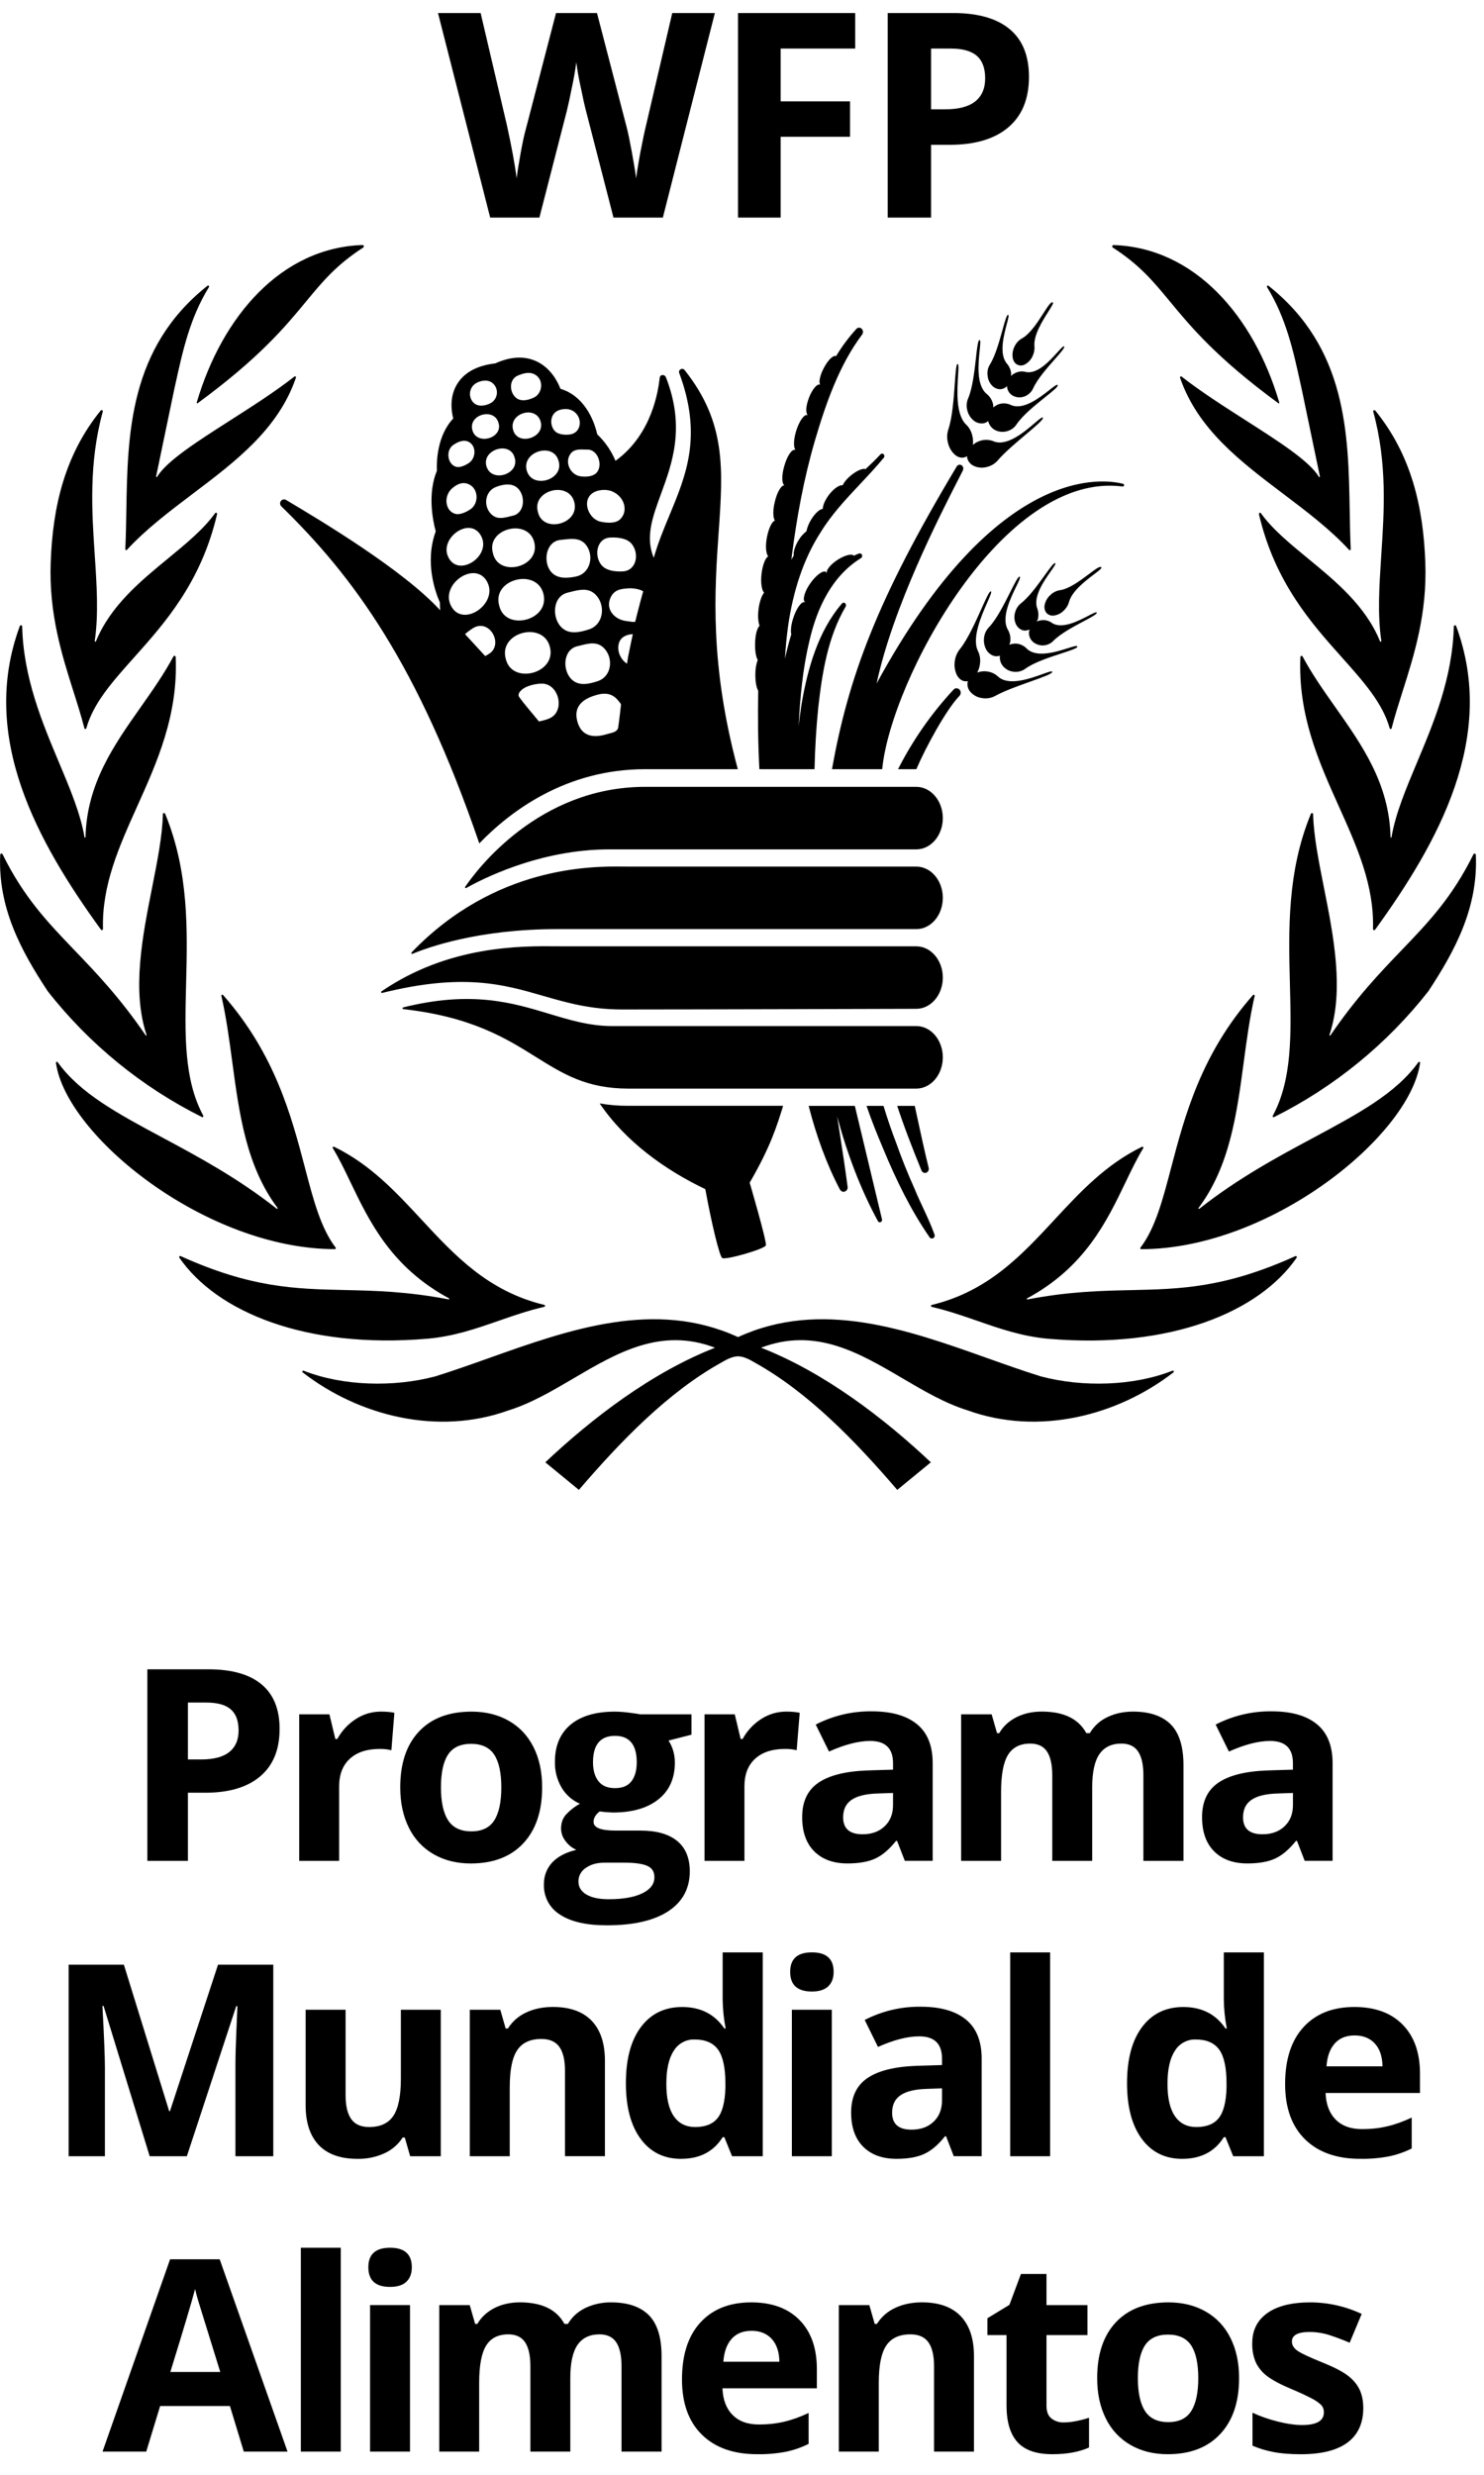 <svg width="57" height="95" viewBox="0 0 57 95" fill="none" xmlns="http://www.w3.org/2000/svg">
<path fill-rule="evenodd" clip-rule="evenodd" d="M31.949 82.771H30.415V77.148H31.949V82.771ZM31.185 74.945C30.628 74.945 30.35 75.194 30.35 75.694C30.35 76.198 30.628 76.448 31.185 76.448C31.463 76.448 31.672 76.383 31.811 76.25C31.95 76.117 32.02 75.933 32.02 75.695C32.02 75.195 31.741 74.945 31.185 74.945ZM35.588 80.186L36.182 80.165V80.628C36.182 80.967 36.076 81.238 35.863 81.442C35.65 81.647 35.366 81.751 35.01 81.751C34.514 81.751 34.266 81.533 34.266 81.101C34.266 80.799 34.373 80.574 34.593 80.427C34.811 80.279 35.143 80.199 35.588 80.186ZM36.338 82.006L36.634 82.77H37.705V79.023C37.705 78.353 37.504 77.853 37.102 77.525C36.7 77.196 36.121 77.032 35.368 77.032C34.619 77.022 33.879 77.197 33.213 77.54L33.723 78.576C34.329 78.305 34.857 78.169 35.307 78.169C35.89 78.169 36.182 78.454 36.182 79.023V79.271L35.206 79.301C34.365 79.331 33.736 79.487 33.318 79.771C32.901 80.054 32.692 80.494 32.692 81.091C32.692 81.661 32.847 82.1 33.157 82.408C33.467 82.717 33.892 82.871 34.432 82.871C34.87 82.871 35.227 82.809 35.5 82.683C35.774 82.557 36.039 82.331 36.297 82.006H36.338ZM40.335 82.771H38.801V74.946H40.335V82.771ZM46.811 81.307C46.63 81.536 46.342 81.65 45.95 81.65C45.594 81.65 45.32 81.511 45.13 81.235C44.938 80.958 44.843 80.544 44.843 79.99C44.843 79.437 44.937 79.015 45.127 78.725C45.209 78.588 45.327 78.476 45.467 78.4C45.607 78.323 45.764 78.285 45.924 78.29C46.344 78.29 46.645 78.421 46.832 78.682C47.018 78.944 47.111 79.377 47.111 79.98V80.146C47.095 80.692 46.994 81.08 46.811 81.307ZM43.854 82.102C44.231 82.615 44.751 82.872 45.411 82.872V82.871C46.126 82.871 46.657 82.595 47.006 82.041H47.071L47.367 82.771H48.546V74.946H47.006V76.746C47.011 77.123 47.049 77.498 47.121 77.868H47.071C46.699 77.318 46.159 77.043 45.451 77.043C44.777 77.043 44.249 77.3 43.864 77.815C43.48 78.329 43.289 79.047 43.289 79.969C43.289 80.879 43.477 81.589 43.854 82.102ZM51.267 78.443C51.451 78.237 51.706 78.134 52.031 78.134C52.356 78.134 52.616 78.237 52.806 78.443C52.997 78.65 53.095 78.942 53.102 79.321H50.95C50.977 78.942 51.083 78.65 51.267 78.443ZM50.126 82.122C50.635 82.621 51.343 82.871 52.248 82.871C52.622 82.877 52.996 82.845 53.364 82.774C53.662 82.711 53.951 82.61 54.224 82.474V81.287C53.895 81.442 53.581 81.554 53.279 81.624C52.978 81.695 52.658 81.73 52.318 81.73C51.883 81.73 51.544 81.608 51.302 81.363C51.06 81.117 50.931 80.778 50.915 80.342H54.541V79.597C54.541 78.799 54.32 78.174 53.877 77.721C53.434 77.269 52.816 77.042 52.021 77.042C51.19 77.042 50.539 77.3 50.067 77.815C49.596 78.329 49.361 79.058 49.361 79.999C49.361 80.915 49.616 81.622 50.126 82.122ZM7.626 88.362C7.902 89.259 8.18 90.156 8.46 91.052H8.459H6.543C7.066 89.359 7.383 88.297 7.493 87.868C7.532 88.034 7.576 88.199 7.626 88.362ZM8.831 92.36L9.364 94.11H11.044L8.438 86.727H6.533L3.938 94.11H5.617L6.151 92.36H8.831ZM13.089 94.11H11.555V86.284H13.089V94.11ZM15.748 94.11H14.214V94.109V88.486H15.748V94.11ZM14.983 86.284C14.426 86.284 14.148 86.533 14.148 87.033C14.148 87.537 14.426 87.787 14.983 87.787C15.261 87.787 15.47 87.722 15.609 87.589C15.748 87.456 15.818 87.271 15.818 87.034C15.818 86.534 15.54 86.284 14.983 86.284ZM20.372 94.11H21.905V94.109V91.289C21.905 90.705 21.999 90.279 22.184 90.011C22.372 89.743 22.651 89.609 23.029 89.609C23.319 89.609 23.532 89.711 23.669 89.913C23.803 90.116 23.872 90.421 23.872 90.826V94.11H25.411V90.444C25.411 89.723 25.247 89.199 24.921 88.871C24.595 88.546 24.112 88.381 23.475 88.381C23.131 88.376 22.791 88.45 22.481 88.597C22.188 88.742 21.966 88.945 21.815 89.207H21.679C21.382 88.657 20.811 88.38 19.969 88.38C19.6 88.38 19.274 88.455 18.988 88.6C18.705 88.747 18.486 88.947 18.335 89.207H18.249L18.043 88.487H16.871V94.11H18.405V91.464C18.405 90.804 18.494 90.33 18.672 90.042C18.849 89.753 19.134 89.609 19.526 89.609C19.819 89.609 20.032 89.711 20.169 89.913C20.303 90.116 20.372 90.421 20.372 90.826V94.11ZM28.101 89.782C28.285 89.576 28.54 89.473 28.865 89.473V89.472C29.19 89.472 29.45 89.576 29.64 89.782C29.831 89.989 29.929 90.28 29.936 90.66H27.784C27.811 90.281 27.917 89.989 28.101 89.782ZM26.96 93.46C27.469 93.96 28.177 94.21 29.082 94.21H29.083C29.457 94.216 29.831 94.184 30.199 94.113C30.497 94.05 30.786 93.949 31.059 93.813V92.626C30.73 92.781 30.416 92.893 30.114 92.963C29.813 93.034 29.493 93.069 29.153 93.069C28.718 93.069 28.379 92.947 28.137 92.701C27.895 92.456 27.766 92.117 27.75 91.681H31.375V90.936C31.375 90.138 31.154 89.513 30.711 89.06C30.268 88.608 29.65 88.381 28.855 88.381C28.024 88.381 27.373 88.639 26.901 89.154C26.43 89.668 26.195 90.397 26.195 91.338C26.195 92.254 26.45 92.96 26.96 93.46ZM35.876 94.11H37.41V90.444C37.41 89.776 37.24 89.266 36.903 88.912C36.563 88.558 36.067 88.38 35.413 88.38C35.031 88.38 34.689 88.45 34.389 88.59C34.09 88.729 33.854 88.935 33.683 89.207H33.597L33.391 88.487H32.22V94.11H33.754V91.464C33.754 90.799 33.849 90.326 34.041 90.039C34.231 89.753 34.542 89.609 34.971 89.609C35.286 89.609 35.515 89.711 35.66 89.913C35.804 90.116 35.876 90.421 35.876 90.826V94.11ZM41.829 92.811C41.454 92.929 41.132 92.989 40.864 92.989C40.689 92.997 40.517 92.942 40.379 92.833C40.256 92.729 40.195 92.568 40.195 92.35V89.638H41.769V88.487H40.195V87.29H39.214L38.771 88.477L37.926 88.99V89.638H38.661V92.35C38.661 92.97 38.801 93.435 39.081 93.746C39.361 94.055 39.807 94.21 40.421 94.21C40.977 94.21 41.447 94.124 41.829 93.953V92.811ZM43.979 92.551C43.797 92.266 43.705 91.845 43.705 91.288C43.705 90.728 43.797 90.309 43.977 90.033C44.158 89.758 44.453 89.618 44.863 89.618C45.274 89.618 45.571 89.758 45.753 90.035C45.935 90.314 46.025 90.731 46.025 91.288C46.025 91.848 45.935 92.269 45.755 92.553C45.575 92.837 45.282 92.977 44.872 92.977C44.46 92.977 44.162 92.835 43.979 92.551ZM46.869 93.435C47.351 92.919 47.593 92.203 47.593 91.288C47.593 90.698 47.482 90.184 47.261 89.744C47.04 89.305 46.723 88.968 46.31 88.733C45.898 88.498 45.423 88.381 44.883 88.381C44.014 88.381 43.34 88.636 42.86 89.145C42.382 89.655 42.142 90.369 42.142 91.288C42.142 91.878 42.252 92.394 42.474 92.837C42.681 93.264 43.012 93.619 43.424 93.855C43.836 94.092 44.312 94.21 44.852 94.21C45.714 94.21 46.386 93.952 46.869 93.435ZM51.763 93.758C52.163 93.456 52.363 93.017 52.363 92.44C52.363 92.161 52.314 91.921 52.217 91.721C52.12 91.52 51.969 91.342 51.764 91.188C51.56 91.034 51.239 90.868 50.799 90.69C50.306 90.492 49.987 90.343 49.842 90.243C49.695 90.142 49.622 90.023 49.622 89.885C49.622 89.64 49.848 89.518 50.301 89.518C50.555 89.518 50.808 89.557 51.051 89.633C51.318 89.72 51.582 89.819 51.84 89.93L52.302 88.824C51.684 88.534 51.009 88.382 50.326 88.381C49.615 88.381 49.066 88.518 48.679 88.791C48.292 89.065 48.098 89.451 48.098 89.951C48.09 90.203 48.137 90.454 48.236 90.687C48.338 90.898 48.49 91.08 48.679 91.218C48.883 91.373 49.2 91.54 49.633 91.721C49.878 91.823 50.12 91.934 50.356 92.055C50.495 92.122 50.624 92.209 50.739 92.312C50.776 92.351 50.805 92.397 50.824 92.448C50.842 92.498 50.851 92.552 50.849 92.606C50.849 92.928 50.571 93.089 50.014 93.089C49.743 93.089 49.428 93.044 49.071 92.954C48.715 92.863 48.393 92.751 48.108 92.616V93.883C48.368 93.993 48.64 94.075 48.918 94.127C49.206 94.183 49.555 94.211 49.964 94.211C50.763 94.211 51.361 94.058 51.763 93.758ZM36.31 4.196H35.762V4.195V1.864H36.519C36.974 1.864 37.307 1.958 37.521 2.144C37.734 2.331 37.84 2.619 37.84 3.009C37.84 3.394 37.713 3.689 37.46 3.892C37.204 4.094 36.822 4.196 36.31 4.196ZM38.729 4.888C39.257 4.441 39.522 3.795 39.522 2.949V2.95C39.522 2.136 39.274 1.526 38.777 1.116C38.282 0.704 37.557 0.5 36.605 0.5H34.097V8.352H35.762V5.559H36.476C37.45 5.559 38.201 5.337 38.729 4.888ZM28.347 8.353H29.985V5.25H32.649V3.89H29.985V1.863H32.848V0.5H28.347V8.353ZM23.564 8.353H25.46L27.458 0.5H25.821L24.821 4.785C24.757 5.045 24.686 5.383 24.606 5.798C24.527 6.215 24.47 6.563 24.434 6.843C24.395 6.553 24.338 6.207 24.262 5.8C24.187 5.397 24.125 5.096 24.074 4.9L22.93 0.5H21.357L20.212 4.899C20.144 5.135 20.071 5.466 19.994 5.896C19.917 6.323 19.868 6.639 19.846 6.843C19.767 6.263 19.64 5.577 19.465 4.785L18.461 0.5H16.823L18.828 8.353H20.718L21.776 4.239C21.822 4.057 21.888 3.751 21.974 3.322C22.04 3.014 22.094 2.703 22.136 2.391C22.176 2.702 22.23 3.012 22.299 3.318C22.394 3.778 22.461 4.08 22.501 4.228L23.564 8.353ZM15.844 36.615C16.378 36.39 18.337 35.666 21.387 35.666H35.195C35.757 35.666 36.213 35.129 36.213 34.466C36.213 33.803 35.757 33.266 35.195 33.266H24.033C23.992 33.266 23.945 33.266 23.892 33.265C22.746 33.256 19.016 33.227 15.81 36.559C15.786 36.583 15.812 36.629 15.844 36.615ZM20.862 38.228C21.771 38.49 22.674 38.751 23.902 38.751C26.505 38.751 35.195 38.725 35.195 38.725C35.757 38.725 36.213 38.188 36.213 37.527C36.213 36.865 35.757 36.327 35.195 36.327H21.663C21.577 36.327 21.483 36.326 21.38 36.325C20.02 36.313 17.231 36.288 14.652 38.057C14.623 38.077 14.646 38.125 14.68 38.115C17.797 37.343 19.338 37.788 20.862 38.228ZM20.584 40.574C21.628 41.225 22.53 41.788 24.135 41.788H35.195C35.757 41.788 36.213 41.251 36.213 40.588C36.213 39.925 35.757 39.388 35.195 39.388H23.521C22.655 39.388 21.902 39.161 21.1 38.919C19.682 38.49 18.11 38.016 15.484 38.672C15.45 38.681 15.454 38.732 15.489 38.737C18.112 39.031 19.434 39.856 20.584 40.574ZM17.908 34.089C18.435 33.789 20.686 32.605 23.403 32.605H35.195C35.757 32.605 36.213 32.067 36.213 31.405C36.213 30.743 35.757 30.205 35.195 30.205H24.778C20.688 30.205 18.308 33.394 17.868 34.042C17.849 34.069 17.879 34.105 17.908 34.089ZM37.9 25.774C38.067 25.791 38.223 25.864 38.344 25.98C38.752 26.341 39.571 26.047 40.049 25.875C40.263 25.798 40.408 25.746 40.417 25.788C40.433 25.859 40.051 25.995 39.577 26.164C39.125 26.325 38.59 26.515 38.239 26.707C38.089 26.792 37.915 26.825 37.745 26.8C37.578 26.784 37.422 26.711 37.304 26.593C37.252 26.544 37.212 26.484 37.187 26.416C37.163 26.349 37.154 26.277 37.163 26.206C37.166 26.185 37.172 26.165 37.181 26.146C37.146 26.154 37.11 26.157 37.074 26.152C36.942 26.145 36.829 26.05 36.756 25.919C36.678 25.76 36.648 25.582 36.67 25.406C36.688 25.227 36.757 25.056 36.87 24.916C37.168 24.548 37.47 23.875 37.698 23.366C37.877 22.969 38.01 22.673 38.06 22.701C38.099 22.722 38.026 22.889 37.919 23.131C37.696 23.639 37.328 24.476 37.556 24.976C37.637 25.133 37.666 25.312 37.64 25.487C37.625 25.613 37.585 25.718 37.538 25.817C37.653 25.773 37.778 25.758 37.9 25.774ZM39.037 24.706C39.193 24.72 39.337 24.791 39.444 24.905C39.818 25.261 40.569 25.024 41.018 24.882C41.226 24.817 41.37 24.771 41.381 24.815C41.397 24.879 41.128 24.966 40.77 25.083C40.319 25.23 39.726 25.422 39.381 25.672C39.256 25.763 39.102 25.804 38.948 25.788C38.787 25.774 38.644 25.701 38.544 25.593C38.494 25.54 38.456 25.477 38.432 25.409C38.408 25.34 38.398 25.267 38.404 25.195C38.402 25.188 38.407 25.179 38.41 25.173C38.411 25.172 38.411 25.171 38.412 25.17C38.355 25.187 38.295 25.194 38.235 25.191C38.095 25.172 37.979 25.084 37.895 24.962C37.813 24.821 37.778 24.658 37.795 24.496C37.809 24.336 37.879 24.185 37.992 24.071C38.288 23.756 38.581 23.171 38.804 22.726C38.981 22.373 39.114 22.109 39.168 22.137C39.207 22.157 39.136 22.303 39.034 22.513C38.816 22.959 38.456 23.697 38.703 24.157C38.788 24.295 38.824 24.458 38.806 24.619C38.803 24.649 38.794 24.675 38.784 24.703C38.779 24.718 38.774 24.733 38.769 24.75C38.854 24.717 38.946 24.702 39.037 24.706ZM40.018 23.808C40.156 23.793 40.295 23.83 40.407 23.913C40.792 24.164 41.423 23.835 41.804 23.637C41.984 23.543 42.109 23.479 42.126 23.517C42.148 23.569 41.924 23.689 41.624 23.848C41.242 24.051 40.737 24.32 40.462 24.598C40.366 24.699 40.236 24.761 40.098 24.774C39.959 24.786 39.82 24.747 39.708 24.665C39.602 24.585 39.535 24.471 39.522 24.335C39.518 24.277 39.526 24.219 39.546 24.165C39.459 24.202 39.367 24.221 39.276 24.192C39.216 24.171 39.161 24.138 39.115 24.093C39.069 24.049 39.034 23.995 39.011 23.936C38.955 23.8 38.947 23.649 38.99 23.509C39.025 23.368 39.106 23.244 39.22 23.154C39.524 22.921 39.865 22.447 40.125 22.087C40.331 21.801 40.486 21.586 40.53 21.619C40.562 21.644 40.479 21.763 40.358 21.933C40.103 22.296 39.681 22.894 39.837 23.346C39.89 23.483 39.899 23.634 39.862 23.776C39.857 23.788 39.85 23.8 39.844 23.812C39.836 23.828 39.828 23.843 39.822 23.86C39.883 23.83 39.95 23.813 40.018 23.808ZM41.821 22.041C42.07 21.854 42.257 21.713 42.302 21.779C42.329 21.814 42.203 21.91 42.02 22.048C41.694 22.296 41.188 22.679 41.065 23.092C41.029 23.228 40.954 23.352 40.85 23.447C40.752 23.545 40.624 23.609 40.486 23.628C40.431 23.637 40.374 23.632 40.322 23.613C40.269 23.594 40.222 23.561 40.186 23.519C40.153 23.473 40.131 23.419 40.121 23.363C40.112 23.306 40.116 23.249 40.132 23.194C40.166 23.054 40.243 22.928 40.352 22.834C40.451 22.739 40.577 22.677 40.712 22.656C41.069 22.605 41.497 22.284 41.821 22.041ZM24.398 23.865C24.398 23.865 24.581 23.142 24.608 23.049C24.656 22.866 24.706 22.701 24.706 22.701C24.577 22.612 24.32 22.578 24.179 22.583C23.833 22.599 23.562 22.637 23.429 22.995C23.268 23.433 23.644 23.801 24.068 23.841C24.083 23.842 24.111 23.846 24.143 23.852C24.232 23.866 24.359 23.886 24.398 23.865ZM24.083 25.477L24.122 25.23C24.18 24.933 24.243 24.637 24.306 24.343C24.129 24.352 23.888 24.411 23.791 24.637C23.665 24.936 23.821 25.312 24.083 25.477ZM23.385 28.162C23.541 28.124 23.717 28.081 23.744 27.927C23.775 27.753 23.852 27.049 23.852 27.049C23.842 27.005 23.805 26.962 23.766 26.919C23.756 26.906 23.744 26.894 23.734 26.881C23.542 26.643 23.283 26.588 23.002 26.655C22.487 26.779 22.007 27.046 22.172 27.679C22.324 28.272 22.794 28.337 23.29 28.187C23.32 28.178 23.352 28.17 23.385 28.162ZM22.283 24.78C22.25 24.789 22.217 24.797 22.184 24.805L22.183 24.804C21.618 24.936 21.592 25.733 21.96 26.084C22.241 26.352 22.637 26.255 22.966 26.145C23.464 25.977 23.566 25.341 23.256 24.945C22.987 24.601 22.633 24.691 22.283 24.78ZM21.91 22.723C21.876 22.732 21.841 22.741 21.807 22.749C21.217 22.887 21.188 23.724 21.574 24.09C21.868 24.372 22.285 24.27 22.632 24.157C23.154 23.982 23.262 23.311 22.939 22.898C22.655 22.536 22.282 22.63 21.91 22.723ZM20.747 27.685C21.051 27.613 21.332 27.547 21.432 27.194L21.433 27.193C21.537 26.822 21.33 26.338 20.933 26.253C20.713 26.209 20.304 26.3 20.112 26.425C20.047 26.469 19.957 26.543 19.931 26.619C19.92 26.648 19.916 26.678 19.919 26.709C19.927 26.767 20.249 27.152 20.497 27.449C20.578 27.545 20.65 27.633 20.702 27.696C20.717 27.692 20.732 27.689 20.747 27.685ZM19.427 25.294C19.138 24.27 20.855 23.824 21.12 24.828C21.393 25.86 19.661 26.298 19.427 25.294ZM19.175 23.25C18.881 22.233 20.605 21.787 20.87 22.785C21.143 23.82 19.408 24.258 19.175 23.25ZM20.519 20.808C20.272 19.874 18.653 20.294 18.935 21.241H18.934C19.154 22.186 20.773 21.77 20.519 20.808ZM18.71 25.143C18.726 25.134 18.745 25.122 18.768 25.108V25.109C19.356 24.763 18.829 23.744 18.188 24.101C18.073 24.172 17.963 24.253 17.862 24.343L18.632 25.18C18.651 25.18 18.671 25.168 18.71 25.143ZM17.306 23.221C16.926 22.381 18.312 21.471 18.732 22.376C19.117 23.21 17.732 24.137 17.306 23.221ZM18.472 20.561C18.91 21.341 17.59 22.209 17.212 21.371C16.876 20.65 18.049 19.807 18.472 20.561ZM18.015 18.593C17.785 18.482 17.559 18.575 17.365 18.747C17.023 19.049 17.099 19.627 17.495 19.727C17.677 19.773 17.926 19.647 18.073 19.547C18.396 19.326 18.385 18.77 18.015 18.593ZM17.97 16.947C17.787 16.872 17.575 16.969 17.415 17.077L17.414 17.078C17.105 17.287 17.188 17.836 17.527 17.921C17.677 17.961 17.9 17.852 18.023 17.764C18.293 17.57 18.305 17.084 17.97 16.947ZM18.964 14.749C18.786 14.55 18.5 14.593 18.3 14.7V14.701C18.238 14.735 18.183 14.783 18.142 14.84C18.1 14.898 18.072 14.964 18.059 15.034C18.046 15.104 18.048 15.176 18.067 15.245C18.085 15.314 18.118 15.378 18.164 15.432C18.332 15.629 18.618 15.589 18.83 15.483C18.895 15.45 18.951 15.403 18.994 15.345C19.037 15.287 19.066 15.22 19.079 15.149C19.092 15.078 19.089 15.005 19.069 14.936C19.049 14.866 19.013 14.802 18.964 14.749ZM18.143 16.507C17.983 15.912 18.985 15.631 19.148 16.237C19.329 16.824 18.303 17.117 18.143 16.507ZM18.691 17.919C18.904 18.553 19.993 18.19 19.76 17.547H19.761C19.568 16.909 18.473 17.276 18.691 17.919ZM20.602 14.414C20.37 14.24 20.104 14.33 19.896 14.414H19.897C19.547 14.554 19.56 15.039 19.807 15.259C20.001 15.431 20.279 15.364 20.497 15.266C20.827 15.115 20.89 14.63 20.602 14.414ZM19.606 19.818C19.639 19.81 19.672 19.802 19.704 19.794V19.795C20.156 19.686 20.187 19.049 19.901 18.756C19.679 18.527 19.332 18.585 19.059 18.69C18.636 18.844 18.547 19.406 18.859 19.728C19.077 19.953 19.343 19.885 19.606 19.818ZM19.71 16.51C19.521 15.872 20.56 15.545 20.76 16.165C20.964 16.8 19.888 17.138 19.71 16.51ZM20.237 18.079C20.463 18.796 21.694 18.408 21.45 17.68L21.449 17.679C21.247 16.957 20.009 17.344 20.237 18.079ZM22.127 15.87C21.961 15.693 21.732 15.672 21.515 15.73C21.102 15.841 21.09 16.353 21.337 16.571C21.473 16.691 21.743 16.704 21.919 16.673C22.292 16.603 22.379 16.14 22.127 15.87ZM22.93 18.129C23.16 17.839 22.961 17.257 22.565 17.257V17.258C22.529 17.258 22.492 17.257 22.454 17.256C22.259 17.249 22.052 17.242 21.922 17.408C21.667 17.739 21.909 18.225 22.287 18.283C22.491 18.315 22.791 18.303 22.93 18.129ZM22.058 19.274C21.842 18.443 20.418 18.817 20.662 19.655V19.654C20.848 20.49 22.279 20.119 22.058 19.274ZM21.641 20.713C21.605 20.717 21.569 20.721 21.533 20.725C20.969 20.777 20.846 21.55 21.156 21.939C21.392 22.231 21.793 22.2 22.125 22.131C22.628 22.03 22.815 21.431 22.565 21.001C22.348 20.633 21.996 20.673 21.641 20.713ZM23.811 19.941C24.15 19.625 23.988 19.059 23.508 18.861C23.29 18.769 22.931 18.789 22.73 18.952C22.339 19.27 22.631 19.94 23.077 20.028C23.301 20.074 23.631 20.106 23.811 19.941ZM23.925 21.934C24.453 21.902 24.565 21.249 24.263 20.879H24.264C24.076 20.653 23.719 20.623 23.444 20.635C22.917 20.654 22.804 21.331 23.103 21.692C23.289 21.917 23.649 21.949 23.925 21.934ZM26.244 14.166C26.268 14.175 26.289 14.192 26.303 14.214H26.302C27.896 16.225 27.773 18.006 27.603 20.435C27.447 22.68 27.252 25.48 28.339 29.527H24.777C21.733 29.527 19.594 31.146 18.41 32.376C16.038 25.463 13.57 22.131 10.8 19.431C10.786 19.416 10.775 19.399 10.768 19.38C10.761 19.361 10.757 19.34 10.758 19.32C10.758 19.3 10.763 19.28 10.771 19.261C10.78 19.242 10.792 19.226 10.807 19.212C10.831 19.189 10.862 19.175 10.895 19.171C10.928 19.167 10.961 19.175 10.989 19.192C12.23 19.93 15.479 21.864 16.907 23.427C16.906 23.412 16.905 23.398 16.905 23.383C16.9 23.299 16.896 23.216 16.896 23.127C16.726 22.743 16.301 21.588 16.736 20.397C16.621 19.972 16.416 18.949 16.781 18.072C16.765 17.693 16.794 16.72 17.409 16.064C17.324 15.732 17.28 15.243 17.529 14.794C17.795 14.319 18.295 14.034 19.025 13.949C19.628 13.676 20.172 13.655 20.641 13.887C21.14 14.137 21.4 14.602 21.528 14.926C22.389 15.181 22.799 16.042 22.938 16.67C23.24 16.958 23.48 17.305 23.641 17.69C25.069 16.659 25.284 14.939 25.332 14.557C25.335 14.535 25.337 14.518 25.339 14.505C25.349 14.417 25.412 14.389 25.478 14.399C25.525 14.406 25.559 14.441 25.578 14.483C26.329 16.397 25.821 17.783 25.388 18.962C25.062 19.851 24.779 20.622 25.111 21.413C25.275 20.834 25.498 20.299 25.718 19.769C26.36 18.225 26.984 16.726 26.088 14.316C26.063 14.254 26.105 14.185 26.168 14.164C26.193 14.157 26.22 14.158 26.244 14.166ZM33.671 26.236C38.33 17.667 42.487 18.403 43.137 18.573V18.572C43.142 18.573 43.146 18.575 43.15 18.577C43.152 18.578 43.154 18.579 43.155 18.58C43.161 18.584 43.165 18.59 43.169 18.596C43.172 18.602 43.174 18.608 43.175 18.615C43.175 18.619 43.175 18.624 43.174 18.628C43.173 18.63 43.173 18.633 43.172 18.635C43.169 18.66 43.145 18.681 43.119 18.675H43.115C38.521 18.078 34.212 26.115 33.885 29.528H31.955C32.593 25.988 33.674 23.031 36.752 17.898C36.762 17.883 36.775 17.87 36.79 17.861C36.805 17.851 36.822 17.844 36.839 17.841C36.857 17.838 36.875 17.838 36.892 17.842C36.91 17.846 36.926 17.854 36.941 17.864C36.969 17.886 36.988 17.917 36.996 17.951C37.004 17.986 36.999 18.022 36.983 18.054V18.062C36.936 18.155 36.878 18.268 36.812 18.397C36.082 19.822 34.294 23.311 33.671 26.236ZM32.834 42.45L33.877 46.805H33.876C33.889 46.853 33.863 46.906 33.813 46.916C33.776 46.928 33.737 46.91 33.719 46.872C33.036 45.617 32.53 44.254 32.156 42.859C32.189 43.079 32.223 43.299 32.258 43.519C32.361 44.189 32.466 44.864 32.556 45.557C32.563 45.6 32.553 45.644 32.528 45.68C32.503 45.715 32.465 45.739 32.422 45.747C32.359 45.758 32.296 45.722 32.262 45.665C31.742 44.679 31.341 43.555 31.06 42.45H32.834ZM35.176 42.637C35.33 43.351 35.504 44.159 35.669 44.828C35.68 44.868 35.675 44.91 35.655 44.946C35.636 44.982 35.603 45.009 35.564 45.022C35.495 45.04 35.425 45.004 35.393 44.929C35.078 44.159 34.724 43.258 34.461 42.45H35.136C35.149 42.511 35.163 42.574 35.176 42.637ZM35.889 47.378L35.894 47.388V47.389C35.915 47.448 35.889 47.514 35.831 47.535C35.81 47.544 35.786 47.545 35.763 47.539C35.741 47.533 35.722 47.519 35.708 47.5C34.986 46.459 34.419 45.295 33.928 44.107C33.705 43.582 33.467 42.994 33.283 42.45H33.935C34.081 42.933 34.245 43.411 34.425 43.882C34.636 44.477 34.871 45.064 35.131 45.64C35.231 45.885 35.342 46.124 35.454 46.363C35.608 46.693 35.763 47.025 35.889 47.378ZM36.639 26.458C36.698 26.398 36.818 26.414 36.868 26.488C36.918 26.554 36.907 26.652 36.855 26.711L36.849 26.716C36.341 27.242 35.548 28.702 35.196 29.528H34.493C35.061 28.409 35.783 27.375 36.639 26.458ZM33.035 18.583C32.48 19.174 31.932 19.757 31.514 20.444V20.443C30.842 21.489 30.465 22.717 30.279 23.972C30.215 24.408 30.176 24.848 30.149 25.286C30.22 24.976 30.296 24.67 30.388 24.368C30.388 24.368 30.393 24.363 30.393 24.358C30.362 24.219 30.383 23.977 30.472 23.715C30.595 23.339 30.792 23.072 30.91 23.119C30.916 23.119 30.918 23.111 30.914 23.109C30.816 23.023 30.905 22.693 31.134 22.377C31.359 22.062 31.627 21.876 31.727 21.957C31.734 21.965 31.737 21.976 31.739 21.989L31.74 21.992C31.74 22.003 31.753 21.995 31.753 21.989C31.736 21.873 31.91 21.659 32.176 21.487C32.454 21.309 32.724 21.243 32.798 21.333C32.817 21.325 32.836 21.315 32.855 21.306C32.903 21.283 32.951 21.26 33.003 21.245C33.047 21.232 33.099 21.262 33.113 21.312C33.119 21.332 33.118 21.354 33.111 21.374C33.104 21.394 33.091 21.411 33.073 21.423C31.963 22.106 31.38 23.326 31.089 24.606C30.834 25.658 30.732 26.765 30.674 27.876C30.706 27.603 30.74 27.33 30.782 27.06C31.018 25.675 31.42 24.233 32.337 23.17C32.372 23.126 32.428 23.126 32.467 23.161C32.482 23.178 32.491 23.2 32.493 23.223C32.496 23.246 32.491 23.269 32.48 23.289L32.475 23.297C31.8 24.45 31.578 25.821 31.428 27.17C31.351 27.927 31.302 28.763 31.286 29.527H29.168C29.115 28.545 29.103 27.501 29.123 26.519C29.053 26.394 29.008 26.156 29.013 25.876C29.011 25.692 29.041 25.509 29.103 25.335C29.034 25.204 28.995 24.978 29.003 24.713C29.006 24.382 29.079 24.104 29.176 24.022C29.123 23.889 29.1 23.652 29.136 23.379C29.173 23.092 29.26 22.852 29.349 22.752C29.26 22.661 29.21 22.38 29.249 22.037C29.289 21.691 29.399 21.412 29.507 21.357C29.424 21.266 29.391 20.982 29.454 20.639C29.52 20.289 29.648 20.018 29.763 19.984C29.689 19.872 29.679 19.593 29.759 19.268C29.845 18.893 30.011 18.617 30.129 18.631C30.026 18.568 30.018 18.245 30.126 17.881C30.233 17.504 30.418 17.228 30.538 17.271C30.543 17.274 30.548 17.26 30.543 17.254C30.472 17.142 30.483 16.864 30.58 16.542C30.698 16.162 30.889 15.893 31.008 15.936C31.009 15.934 31.01 15.932 31.011 15.931C31.012 15.928 31.013 15.926 31.015 15.923C30.937 15.833 30.958 15.561 31.073 15.267C31.191 14.954 31.386 14.72 31.49 14.765C31.496 14.768 31.498 14.759 31.498 14.759C31.443 14.66 31.496 14.403 31.643 14.125C31.803 13.817 32.013 13.619 32.113 13.672C32.339 13.297 32.601 12.945 32.897 12.622C32.91 12.608 32.926 12.597 32.944 12.589C32.962 12.582 32.981 12.578 33 12.578C33.02 12.579 33.039 12.583 33.056 12.591C33.074 12.6 33.089 12.611 33.102 12.626C33.128 12.654 33.144 12.69 33.147 12.728C33.15 12.767 33.139 12.805 33.117 12.836L33.114 12.842C32.239 14.008 31.729 15.461 31.304 16.902C30.882 18.347 30.603 19.844 30.412 21.358L30.397 21.489C30.416 21.446 30.44 21.405 30.465 21.362C30.473 21.349 30.48 21.337 30.487 21.324C30.465 21.196 30.532 20.969 30.667 20.746C30.747 20.609 30.852 20.489 30.977 20.392C30.997 20.263 31.06 20.106 31.157 19.944C31.307 19.699 31.483 19.544 31.603 19.534C31.601 19.401 31.693 19.187 31.85 18.981C32.042 18.737 32.254 18.604 32.367 18.63C32.412 18.519 32.538 18.364 32.714 18.226C32.937 18.051 33.157 17.966 33.244 18.01C33.444 17.823 33.637 17.637 33.824 17.437C33.832 17.429 33.841 17.423 33.851 17.419C33.862 17.415 33.873 17.413 33.884 17.413C33.895 17.414 33.906 17.416 33.916 17.421C33.925 17.425 33.935 17.432 33.942 17.44C33.959 17.457 33.968 17.479 33.97 17.503C33.971 17.526 33.964 17.549 33.949 17.568C33.656 17.922 33.344 18.254 33.035 18.583ZM37.692 16.908C37.854 16.866 38.025 16.879 38.178 16.946C38.685 17.141 39.351 16.575 39.74 16.244C39.914 16.096 40.032 15.996 40.056 16.032C40.095 16.093 39.785 16.355 39.4 16.68C39.031 16.991 38.593 17.361 38.33 17.666C38.22 17.797 38.069 17.889 37.902 17.926C37.74 17.971 37.567 17.958 37.414 17.889C37.348 17.861 37.29 17.819 37.244 17.764C37.197 17.709 37.165 17.645 37.149 17.575C37.146 17.554 37.146 17.533 37.146 17.511C37.118 17.533 37.084 17.548 37.049 17.554C36.921 17.594 36.784 17.55 36.671 17.45C36.541 17.329 36.45 17.173 36.411 17C36.365 16.825 36.372 16.641 36.429 16.47C36.581 16.021 36.633 15.284 36.673 14.727C36.704 14.29 36.727 13.964 36.784 13.972C36.827 13.979 36.816 14.16 36.799 14.422C36.765 14.978 36.707 15.896 37.096 16.285C37.225 16.404 37.313 16.561 37.348 16.733C37.377 16.846 37.383 16.963 37.366 17.078C37.46 16.997 37.572 16.939 37.692 16.908ZM40.306 14.973C40.479 14.837 40.598 14.744 40.623 14.781H40.624C40.66 14.835 40.439 15.011 40.145 15.246C39.773 15.544 39.282 15.936 39.044 16.293C38.958 16.422 38.828 16.515 38.678 16.553C38.53 16.595 38.372 16.581 38.233 16.516C38.168 16.483 38.11 16.437 38.063 16.381C38.017 16.325 37.982 16.259 37.962 16.189C37.961 16.184 37.961 16.177 37.962 16.17C37.962 16.167 37.962 16.165 37.962 16.162C37.914 16.199 37.86 16.227 37.802 16.244C37.733 16.258 37.663 16.256 37.595 16.241C37.527 16.224 37.463 16.194 37.408 16.151C37.28 16.05 37.191 15.909 37.154 15.75C37.111 15.595 37.124 15.429 37.191 15.282C37.357 14.884 37.43 14.238 37.486 13.743C37.53 13.346 37.564 13.046 37.626 13.054C37.67 13.059 37.653 13.219 37.629 13.452C37.578 13.946 37.493 14.767 37.886 15.111C38.014 15.21 38.104 15.35 38.141 15.508C38.149 15.54 38.149 15.572 38.15 15.607C38.15 15.618 38.151 15.629 38.151 15.641C38.22 15.582 38.3 15.536 38.387 15.508C38.538 15.467 38.699 15.482 38.839 15.551C39.31 15.752 39.933 15.265 40.306 14.973ZM40.614 13.526C40.75 13.375 40.844 13.271 40.873 13.301C40.911 13.341 40.743 13.531 40.519 13.785C40.231 14.111 39.849 14.543 39.686 14.903C39.629 15.031 39.529 15.134 39.403 15.196C39.272 15.26 39.125 15.27 39.002 15.23C38.911 15.206 38.831 15.153 38.772 15.079C38.714 15.005 38.681 14.915 38.678 14.821C38.615 14.89 38.528 14.933 38.435 14.941C38.309 14.947 38.193 14.895 38.099 14.797C38.007 14.699 37.941 14.558 37.931 14.4C37.914 14.256 37.947 14.111 38.025 13.988C38.23 13.661 38.386 13.097 38.505 12.667C38.599 12.326 38.67 12.07 38.723 12.086C38.761 12.099 38.724 12.239 38.67 12.441C38.556 12.871 38.367 13.583 38.669 13.952C38.767 14.061 38.826 14.199 38.839 14.345C38.839 14.361 38.837 14.377 38.835 14.392C38.833 14.406 38.831 14.42 38.831 14.435C38.879 14.385 38.936 14.345 38.999 14.318C39.122 14.255 39.265 14.241 39.398 14.278C39.846 14.377 40.325 13.846 40.614 13.526ZM40.076 12.026C40.245 11.763 40.372 11.565 40.437 11.611C40.475 11.634 40.389 11.769 40.265 11.964C40.045 12.311 39.704 12.848 39.731 13.276C39.745 13.418 39.717 13.561 39.653 13.688C39.593 13.815 39.494 13.919 39.371 13.987C39.323 14.015 39.269 14.029 39.214 14.03C39.159 14.03 39.105 14.016 39.057 13.989C38.965 13.935 38.907 13.829 38.894 13.705C38.878 13.562 38.906 13.417 38.973 13.29C39.033 13.166 39.129 13.063 39.248 12.994C39.566 12.82 39.856 12.368 40.076 12.026ZM30.08 42.448H30.08V42.447L30.08 42.448ZM24.136 42.448H30.08L30.074 42.468C29.838 43.23 29.588 44.037 28.795 45.4C28.795 45.4 29.461 47.667 29.417 47.807C29.369 47.948 27.847 48.386 27.737 48.29C27.629 48.194 27.331 46.969 27.091 45.647C25.54 44.909 24.011 43.807 23.034 42.357C23.398 42.42 23.767 42.451 24.136 42.448ZM39.977 52.835C41.575 53.259 43.534 53.21 45.034 52.617V52.616C45.076 52.601 45.105 52.653 45.071 52.682C42.911 54.353 39.886 55.122 37.161 54.138C36.3 53.87 35.483 53.39 34.663 52.909C32.993 51.928 31.313 50.941 29.233 51.734C31.687 52.694 33.98 54.464 35.753 56.134L34.463 57.192C32.855 55.318 31.044 53.446 28.992 52.306C28.713 52.141 28.545 52.074 28.348 52.064C28.153 52.074 27.984 52.14 27.703 52.306C25.653 53.446 23.843 55.319 22.235 57.192L20.945 56.134C22.717 54.464 25.01 52.694 27.464 51.735C25.385 50.941 23.703 51.928 22.032 52.91C21.213 53.391 20.396 53.871 19.536 54.139C16.812 55.123 13.786 54.353 11.626 52.683C11.619 52.678 11.614 52.67 11.612 52.661C11.61 52.652 11.611 52.642 11.616 52.635C11.62 52.627 11.627 52.62 11.636 52.617C11.644 52.614 11.653 52.614 11.662 52.617C13.163 53.21 15.121 53.259 16.72 52.835C17.392 52.626 18.077 52.382 18.773 52.135C21.867 51.034 25.162 49.863 28.348 51.327C31.534 49.864 34.83 51.035 37.924 52.135C38.619 52.382 39.305 52.626 39.977 52.835ZM16.19 46.817C17.468 48.194 18.743 49.568 20.906 50.091V50.092C20.946 50.099 20.946 50.154 20.906 50.164C20.274 50.312 19.702 50.51 19.14 50.706C18.268 51.009 17.418 51.304 16.398 51.391C11.731 51.784 8.324 50.36 6.888 48.278C6.865 48.242 6.905 48.202 6.941 48.219C9.645 49.441 11.346 49.478 13.239 49.52C14.403 49.546 15.639 49.574 17.226 49.879C17.253 49.888 17.265 49.849 17.243 49.838C15.03 48.645 14.186 46.888 13.464 45.386C13.238 44.915 13.024 44.469 12.783 44.074C12.763 44.043 12.799 44.003 12.833 44.021C14.224 44.697 15.208 45.758 16.19 46.817ZM11.709 44.81C12.039 46.068 12.322 47.145 12.891 47.891H12.892C12.909 47.916 12.892 47.951 12.862 47.951C7.896 47.942 2.532 43.591 2.149 40.797C2.145 40.76 2.191 40.744 2.215 40.774C3.075 41.972 4.53 42.752 6.235 43.665C7.6 44.397 9.124 45.214 10.63 46.399C10.652 46.414 10.676 46.39 10.66 46.367C9.459 44.77 9.19 42.764 8.921 40.763C8.806 39.906 8.691 39.05 8.503 38.227C8.495 38.19 8.542 38.167 8.568 38.196C10.566 40.462 11.195 42.855 11.709 44.81ZM7.148 37.766C7.099 39.684 7.055 41.433 7.807 42.827V42.828C7.823 42.861 7.791 42.897 7.759 42.881C5.448 41.729 3.422 40.077 1.829 38.044C0.813 36.503 -0.087 34.844 0.009 32.809C0.01 32.762 0.079 32.75 0.099 32.794C0.92 34.454 1.832 35.404 2.863 36.478C3.692 37.342 4.597 38.285 5.595 39.742C5.609 39.763 5.639 39.75 5.629 39.727C5.059 38.017 5.47 35.946 5.844 34.063C6.046 33.042 6.238 32.077 6.256 31.254C6.256 31.205 6.325 31.195 6.343 31.239C7.258 33.457 7.201 35.709 7.148 37.766ZM6.66 25.201C6.684 25.158 6.747 25.174 6.75 25.222H6.749C6.843 27.458 6.037 29.249 5.266 30.961C4.573 32.502 3.909 33.978 3.956 35.655C3.956 35.701 3.904 35.721 3.878 35.687C1.455 32.345 -0.82 28.298 0.762 24.031C0.781 23.984 0.851 23.997 0.851 24.047C0.902 26.023 1.619 27.73 2.266 29.269C2.695 30.288 3.092 31.233 3.246 32.136C3.251 32.163 3.283 32.161 3.285 32.131C3.333 30.084 4.376 28.604 5.407 27.142C5.855 26.506 6.3 25.874 6.66 25.201ZM6.457 21.436C7.154 20.863 7.817 20.318 8.261 19.701C8.29 19.66 8.35 19.691 8.337 19.738C7.726 22.357 6.325 23.924 5.14 25.249C4.312 26.176 3.589 26.984 3.317 27.951C3.306 27.993 3.251 27.997 3.241 27.953C3.124 27.497 2.977 27.032 2.823 26.549C2.375 25.135 1.876 23.564 1.947 21.596C2.023 19.445 2.49 17.456 3.87 15.757C3.9 15.72 3.96 15.752 3.947 15.8C3.405 17.788 3.527 19.626 3.64 21.319C3.717 22.481 3.789 23.574 3.64 24.601C3.635 24.637 3.674 24.645 3.687 24.613C4.246 23.253 5.391 22.312 6.457 21.436ZM8.852 16.131C9.691 15.595 10.576 15.029 11.308 14.456C11.34 14.431 11.379 14.463 11.366 14.5C10.692 16.472 9.045 17.716 7.405 18.954C6.506 19.634 5.609 20.311 4.876 21.106C4.853 21.131 4.81 21.114 4.813 21.079C4.835 20.604 4.844 20.113 4.852 19.614C4.903 16.647 4.96 13.354 7.97 10.969C8.005 10.942 8.049 10.985 8.025 11.022C7.296 12.203 7.02 13.46 6.732 14.771C6.715 14.848 6.698 14.925 6.681 15.002L5.996 18.289C5.991 18.311 6.023 18.326 6.033 18.306C6.399 17.698 7.572 16.948 8.852 16.131ZM7.555 15.454C8.535 12.122 10.817 9.506 13.925 9.406C13.974 9.406 13.993 9.475 13.952 9.502C12.921 10.167 12.395 10.802 11.753 11.578C10.952 12.547 9.968 13.736 7.592 15.478C7.576 15.488 7.55 15.474 7.555 15.454ZM43.453 49.523C45.347 49.481 47.048 49.443 49.752 48.22C49.789 48.204 49.828 48.244 49.804 48.28C48.372 50.362 44.963 51.786 40.296 51.394C39.276 51.307 38.425 51.011 37.553 50.708C36.99 50.513 36.419 50.315 35.788 50.167C35.748 50.156 35.748 50.101 35.788 50.093C37.953 49.569 39.228 48.195 40.506 46.817C41.488 45.759 42.472 44.699 43.861 44.023C43.894 44.004 43.931 44.044 43.911 44.076C43.671 44.471 43.456 44.917 43.23 45.388C42.508 46.89 41.664 48.648 39.451 49.84C39.428 49.851 39.441 49.889 39.467 49.881C41.053 49.576 42.289 49.549 43.453 49.523ZM50.459 43.668C52.163 42.754 53.619 41.974 54.479 40.776C54.502 40.746 54.55 40.761 54.545 40.799C54.161 43.593 48.8 47.945 43.835 47.953C43.828 47.953 43.821 47.951 43.815 47.948C43.809 47.944 43.804 47.939 43.801 47.933C43.799 47.929 43.798 47.925 43.797 47.922C43.797 47.919 43.797 47.915 43.797 47.912C43.797 47.91 43.798 47.907 43.799 47.904C43.8 47.9 43.802 47.896 43.805 47.893C44.373 47.148 44.656 46.071 44.986 44.814C45.5 42.858 46.129 40.464 48.125 38.199C48.151 38.169 48.199 38.192 48.191 38.229C48.002 39.053 47.887 39.911 47.772 40.77C47.504 42.769 47.235 44.773 46.036 46.369C46.017 46.393 46.045 46.417 46.065 46.401C47.57 45.216 49.094 44.399 50.459 43.668ZM56.594 32.796C56.616 32.751 56.683 32.764 56.686 32.811C56.78 34.846 55.88 36.506 54.866 38.046C53.273 40.078 51.247 41.73 48.936 42.882C48.902 42.899 48.87 42.863 48.888 42.829C49.639 41.435 49.594 39.687 49.545 37.769C49.492 35.712 49.435 33.46 50.35 31.242C50.369 31.196 50.437 31.207 50.437 31.256C50.456 32.076 50.647 33.039 50.849 34.057C51.224 35.941 51.635 38.016 51.064 39.728C51.056 39.752 51.085 39.765 51.101 39.744C52.098 38.285 53.004 37.341 53.833 36.477C54.863 35.404 55.774 34.455 56.594 32.796ZM55.841 24.049C55.841 23.998 55.911 23.986 55.93 24.032C57.512 28.3 55.237 32.346 52.817 35.689C52.791 35.723 52.737 35.704 52.737 35.657C52.784 33.979 52.121 32.503 51.428 30.962C50.658 29.25 49.853 27.459 49.947 25.223C49.947 25.175 50.009 25.159 50.033 25.202C50.393 25.876 50.839 26.508 51.288 27.144C52.319 28.606 53.363 30.086 53.41 32.132C53.41 32.161 53.442 32.164 53.447 32.137C53.601 31.235 53.998 30.29 54.426 29.271C55.073 27.731 55.79 26.025 55.841 24.049ZM52.823 15.759C54.203 17.457 54.67 19.447 54.746 21.597C54.818 23.567 54.318 25.139 53.869 26.554C53.716 27.036 53.569 27.499 53.452 27.954C53.442 27.998 53.387 27.995 53.376 27.952C53.104 26.985 52.381 26.176 51.553 25.248C50.368 23.924 48.968 22.357 48.356 19.739C48.345 19.692 48.406 19.662 48.432 19.702C48.876 20.318 49.539 20.863 50.236 21.436C51.303 22.312 52.448 23.253 53.006 24.614C53.019 24.646 53.061 24.638 53.056 24.601C52.905 23.573 52.978 22.479 53.054 21.315C53.166 19.623 53.288 17.786 52.746 15.801C52.736 15.754 52.794 15.722 52.823 15.759ZM48.668 11.024C48.645 10.987 48.689 10.944 48.723 10.97V10.971C51.734 13.355 51.791 16.648 51.842 19.616C51.85 20.116 51.859 20.606 51.881 21.081C51.883 21.116 51.841 21.132 51.818 21.108C51.084 20.312 50.187 19.634 49.287 18.955C47.648 17.717 46.002 16.473 45.327 14.502C45.315 14.464 45.356 14.432 45.385 14.456C46.117 15.029 47.002 15.594 47.84 16.13C49.12 16.948 50.294 17.698 50.66 18.306C50.671 18.328 50.702 18.311 50.697 18.291L50.012 15.004C49.996 14.931 49.98 14.857 49.964 14.784C49.676 13.468 49.399 12.206 48.668 11.024ZM42.742 9.503C42.703 9.477 42.719 9.407 42.768 9.407C45.876 9.506 48.159 12.123 49.138 15.455C49.143 15.474 49.12 15.489 49.102 15.479C46.727 13.738 45.743 12.548 44.941 11.579C44.299 10.803 43.774 10.167 42.742 9.503ZM7.731 67.54H7.218V67.539V65.356H7.927C8.353 65.356 8.666 65.443 8.865 65.618C9.065 65.792 9.164 66.062 9.164 66.428C9.164 66.79 9.045 67.065 8.807 67.255C8.569 67.444 8.211 67.54 7.731 67.54ZM9.997 68.187C10.491 67.768 10.739 67.163 10.739 66.372L10.74 66.373C10.74 65.612 10.508 65.04 10.043 64.655C9.58 64.271 8.901 64.08 8.01 64.08H5.66V71.432H7.218V68.817H7.887C8.799 68.817 9.502 68.607 9.997 68.187ZM15.148 65.748C15.01 65.719 14.838 65.703 14.63 65.703C14.286 65.702 13.949 65.803 13.662 65.992C13.365 66.185 13.13 66.439 12.955 66.754H12.88L12.653 65.808H11.493V71.432H13.027V68.57C13.027 68.117 13.163 67.766 13.437 67.514C13.71 67.263 14.091 67.137 14.581 67.137C14.733 67.134 14.885 67.15 15.033 67.186L15.148 65.748ZM17.211 69.874C17.027 69.589 16.937 69.168 16.937 68.61V68.611C16.937 68.051 17.027 67.632 17.208 67.356C17.39 67.08 17.684 66.941 18.094 66.941C18.506 66.941 18.803 67.081 18.984 67.358C19.165 67.637 19.255 68.054 19.255 68.611C19.255 69.171 19.166 69.592 18.986 69.876C18.807 70.159 18.513 70.3 18.104 70.3C17.691 70.3 17.394 70.158 17.211 69.874ZM20.101 70.758C20.583 70.241 20.824 69.526 20.824 68.611C20.824 68.021 20.714 67.506 20.492 67.066C20.271 66.628 19.955 66.291 19.542 66.056C19.13 65.821 18.654 65.704 18.114 65.704C17.246 65.704 16.571 65.958 16.092 66.468C15.612 66.978 15.373 67.692 15.373 68.61C15.373 69.2 15.483 69.717 15.705 70.16C15.912 70.587 16.243 70.942 16.655 71.178C17.068 71.415 17.543 71.533 18.083 71.533C18.945 71.533 19.618 71.275 20.101 70.758ZM22.987 68.375C22.847 68.197 22.777 67.956 22.777 67.65C22.777 66.973 23.059 66.634 23.622 66.634C24.178 66.634 24.457 66.973 24.457 67.65C24.457 67.955 24.39 68.197 24.256 68.375C24.122 68.551 23.912 68.641 23.622 68.641C23.337 68.641 23.125 68.552 22.987 68.375ZM22.523 72.725C22.32 72.604 22.218 72.437 22.218 72.227C22.216 72.122 22.242 72.019 22.292 71.927C22.342 71.835 22.415 71.758 22.503 71.702C22.692 71.569 22.928 71.503 23.21 71.503H24.005C24.39 71.503 24.674 71.543 24.859 71.624C25.044 71.704 25.136 71.849 25.136 72.061C25.136 72.323 24.98 72.529 24.669 72.679C24.356 72.831 23.926 72.905 23.376 72.905C23.01 72.905 22.726 72.845 22.523 72.725ZM26.559 66.589V65.809H24.597C24.538 65.796 24.399 65.775 24.183 65.747C23.997 65.721 23.81 65.706 23.622 65.704C22.882 65.704 22.312 65.872 21.912 66.207C21.514 66.543 21.314 67.016 21.314 67.63C21.306 67.98 21.396 68.325 21.574 68.626C21.737 68.899 21.982 69.114 22.274 69.24C22.073 69.35 21.892 69.492 21.736 69.66C21.612 69.802 21.55 69.98 21.55 70.195C21.552 70.372 21.614 70.542 21.726 70.679C21.832 70.823 21.974 70.937 22.138 71.009C21.729 71.107 21.42 71.27 21.208 71.497C20.995 71.728 20.882 72.033 20.892 72.347C20.885 72.576 20.939 72.803 21.047 73.005C21.156 73.207 21.317 73.377 21.512 73.497C21.926 73.77 22.526 73.907 23.31 73.907C24.337 73.907 25.124 73.724 25.672 73.364C26.219 73.002 26.494 72.492 26.494 71.835C26.494 71.322 26.332 70.932 26.008 70.668C25.685 70.403 25.215 70.27 24.597 70.27H23.642C23.079 70.27 22.798 70.16 22.798 69.938C22.798 69.791 22.876 69.656 23.034 69.536L23.26 69.561L23.537 69.577C24.284 69.577 24.869 69.408 25.291 69.071C25.711 68.734 25.921 68.264 25.921 67.661C25.921 67.348 25.84 67.067 25.679 66.815L26.559 66.589ZM30.716 65.748C30.578 65.719 30.405 65.703 30.198 65.703H30.2C29.85 65.703 29.527 65.8 29.23 65.992C28.935 66.183 28.692 66.445 28.524 66.754H28.448L28.222 65.808H27.06V71.432H28.594V68.57C28.594 68.117 28.73 67.766 29.003 67.514C29.277 67.263 29.658 67.137 30.147 67.137C30.299 67.134 30.452 67.15 30.6 67.186L30.716 65.748ZM33.707 68.847L34.3 68.826H34.301V69.289C34.301 69.628 34.195 69.899 33.982 70.103C33.769 70.308 33.485 70.412 33.129 70.412C32.633 70.412 32.385 70.194 32.385 69.762C32.385 69.46 32.492 69.235 32.712 69.088C32.93 68.94 33.262 68.86 33.707 68.847ZM34.457 70.667L34.753 71.431H35.824V67.684C35.824 67.014 35.623 66.514 35.221 66.186C34.819 65.857 34.24 65.693 33.487 65.693C32.738 65.683 31.998 65.858 31.332 66.201L31.842 67.237C32.448 66.966 32.976 66.83 33.426 66.83C34.009 66.83 34.301 67.115 34.301 67.684V67.932L33.325 67.962C32.484 67.992 31.855 68.148 31.437 68.432C31.02 68.715 30.811 69.155 30.811 69.752C30.811 70.322 30.966 70.761 31.276 71.069C31.586 71.378 32.011 71.532 32.551 71.532C32.989 71.532 33.346 71.47 33.619 71.344C33.893 71.218 34.158 70.992 34.416 70.667H34.457ZM40.417 71.432H41.951V71.431V68.611C41.951 68.027 42.044 67.601 42.23 67.333C42.417 67.065 42.697 66.931 43.074 66.931C43.364 66.931 43.578 67.033 43.714 67.235C43.849 67.438 43.918 67.743 43.918 68.148V71.432H45.457V67.766C45.457 67.045 45.293 66.521 44.967 66.193C44.64 65.868 44.157 65.703 43.52 65.703C43.151 65.703 42.82 65.776 42.527 65.919C42.248 66.05 42.015 66.263 41.86 66.529H41.724C41.427 65.979 40.856 65.702 40.014 65.702C39.646 65.702 39.319 65.777 39.034 65.922C38.749 66.069 38.531 66.269 38.381 66.529H38.295L38.089 65.809H36.917V71.432H38.451V68.786C38.451 68.126 38.54 67.652 38.718 67.364C38.895 67.075 39.18 66.931 39.572 66.931C39.864 66.931 40.078 67.033 40.214 67.235C40.349 67.438 40.417 67.743 40.417 68.148V71.432ZM49.067 68.847L49.661 68.826H49.662V69.289C49.662 69.628 49.555 69.899 49.342 70.103C49.129 70.308 48.845 70.412 48.489 70.412C47.993 70.412 47.745 70.194 47.745 69.762C47.745 69.46 47.853 69.235 48.072 69.088C48.29 68.94 48.622 68.86 49.067 68.847ZM49.817 70.667L50.113 71.431H50.114H51.184V67.684C51.184 67.014 50.983 66.514 50.581 66.186C50.179 65.857 49.6 65.693 48.847 65.693C48.098 65.683 47.359 65.858 46.693 66.201L47.202 67.237C47.808 66.966 48.337 66.83 48.786 66.83C49.369 66.83 49.661 67.115 49.661 67.684V67.932L48.685 67.962C47.844 67.992 47.215 68.148 46.797 68.432C46.381 68.715 46.171 69.155 46.171 69.752C46.171 70.322 46.326 70.761 46.636 71.069C46.946 71.378 47.371 71.532 47.911 71.532C48.35 71.532 48.706 71.47 48.979 71.344C49.253 71.218 49.518 70.992 49.777 70.667H49.817ZM3.978 77.002L5.749 82.77V82.771H7.177L9.073 77.011H9.119C9.079 77.938 9.056 78.508 9.051 78.721C9.046 78.937 9.043 79.126 9.043 79.291V82.771H10.497V75.418H8.374L6.528 81.041H6.498L4.758 75.418H2.636V82.771H4.029V79.351C4.029 78.958 3.997 78.176 3.934 77.002H3.978ZM15.547 82.052L15.754 82.77V82.771H16.93V77.148H15.397V79.793C15.397 80.458 15.3 80.933 15.11 81.219C14.919 81.506 14.608 81.65 14.18 81.65C13.864 81.65 13.634 81.548 13.491 81.345C13.346 81.142 13.274 80.838 13.274 80.432V77.148H11.739V80.815C11.739 81.478 11.907 81.987 12.242 82.341C12.578 82.695 13.075 82.872 13.737 82.872C14.092 82.878 14.444 82.805 14.767 82.658C15.054 82.528 15.297 82.318 15.467 82.052H15.547ZM21.701 82.77H23.235V79.105C23.235 78.437 23.065 77.927 22.728 77.573C22.388 77.219 21.892 77.041 21.238 77.041C20.856 77.041 20.514 77.111 20.214 77.251C19.915 77.39 19.679 77.596 19.508 77.868H19.422L19.216 77.148H18.045V82.771H19.579V80.125C19.579 79.46 19.674 78.987 19.866 78.7C20.056 78.414 20.367 78.27 20.796 78.27C21.111 78.27 21.34 78.372 21.485 78.574C21.629 78.777 21.701 79.082 21.701 79.487V82.77ZM27.562 81.307C27.38 81.536 27.093 81.65 26.7 81.65H26.701C26.345 81.65 26.071 81.511 25.881 81.235C25.689 80.958 25.594 80.544 25.594 79.99C25.594 79.437 25.688 79.015 25.878 78.725C25.96 78.588 26.078 78.476 26.218 78.4C26.358 78.323 26.515 78.285 26.675 78.29C27.095 78.29 27.396 78.421 27.583 78.682C27.769 78.944 27.862 79.377 27.862 79.98V80.146C27.846 80.692 27.745 81.08 27.562 81.307ZM24.605 82.102C24.982 82.615 25.502 82.872 26.162 82.872V82.871C26.877 82.871 27.408 82.595 27.757 82.041H27.822L28.118 82.771H29.297V74.946H27.757V76.746C27.762 77.123 27.8 77.498 27.872 77.868H27.822C27.45 77.318 26.91 77.043 26.202 77.043C25.528 77.043 25 77.3 24.615 77.815C24.231 78.329 24.04 79.047 24.04 79.969C24.04 80.879 24.228 81.589 24.605 82.102Z" fill="black"/>
</svg>
